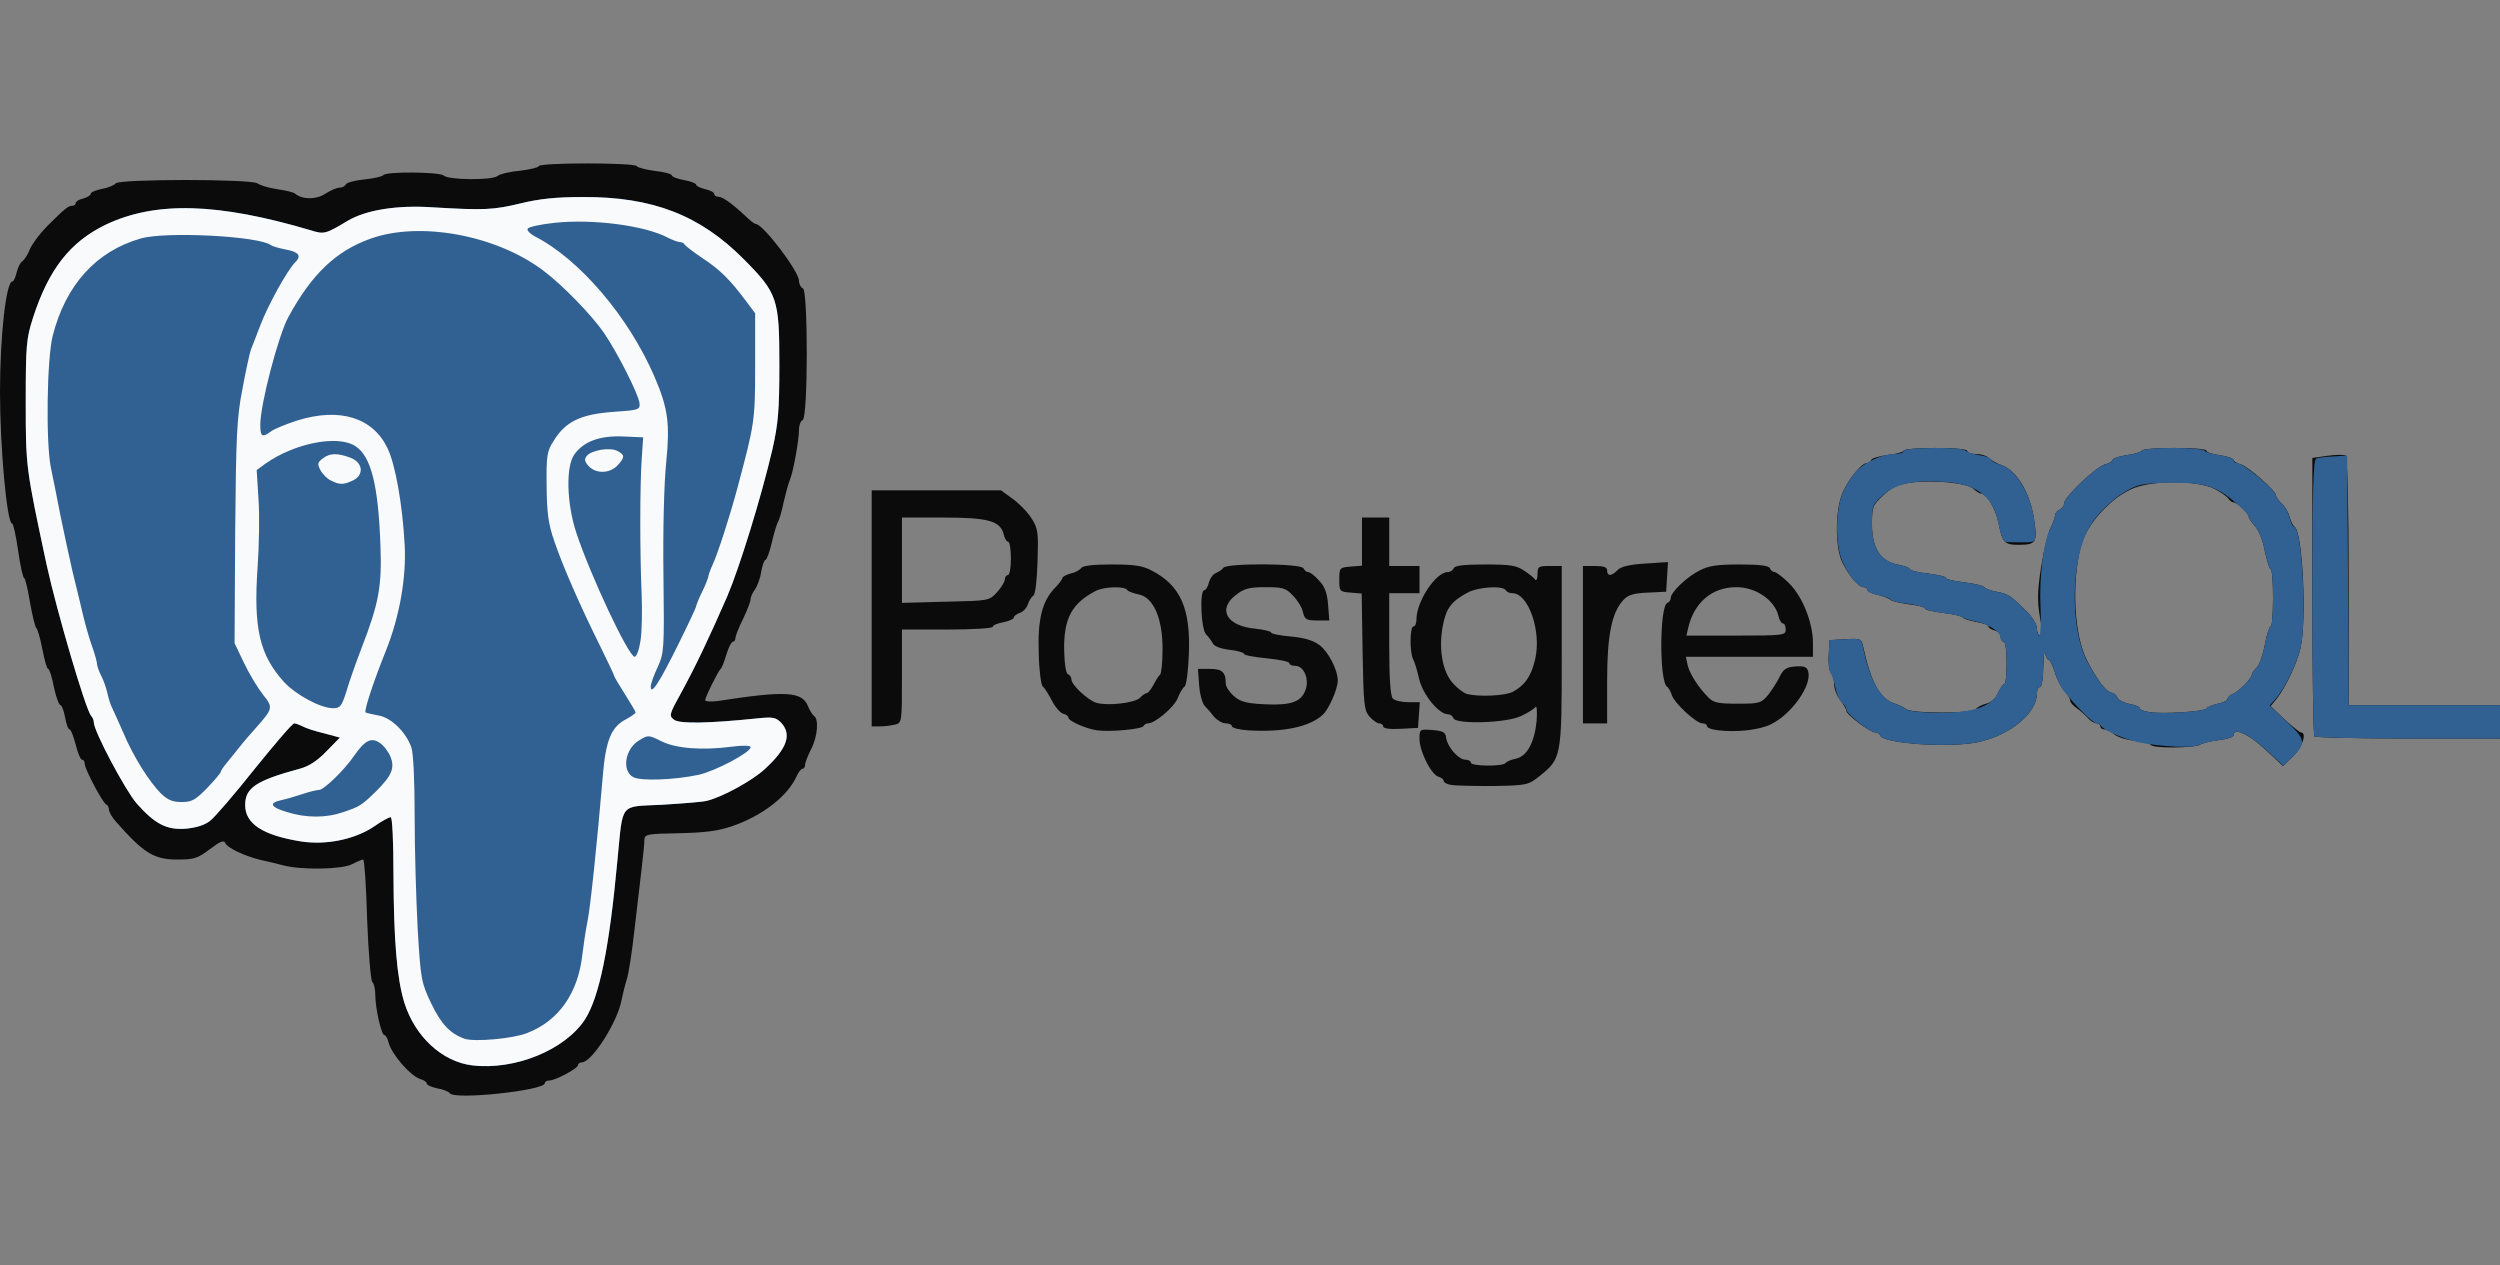 <!DOCTYPE svg PUBLIC "-//W3C//DTD SVG 20010904//EN" "http://www.w3.org/TR/2001/REC-SVG-20010904/DTD/svg10.dtd">
<svg version="1.0" xmlns="http://www.w3.org/2000/svg" width="826px" height="418px" viewBox="0 0 8260 4180" preserveAspectRatio="xMidYMid meet">
<rect x="0" y="0" width="8260" height="4180" fill="#808080" stroke="none"/>
<g id="layer101" fill="#0b0b0b" stroke="none">
 <path d="M1486 3612 c-3 -5 -22 -13 -41 -16 -19 -4 -35 -11 -35 -16 0 -5 -10 -12 -22 -15 -33 -11 -94 -82 -104 -120 -3 -14 -10 -25 -14 -25 -10 0 -30 -89 -30 -133 0 -18 -4 -37 -10 -43 -5 -5 -13 -99 -17 -207 -3 -108 -9 -197 -13 -197 -4 0 -21 7 -36 15 -34 18 -168 20 -229 4 -22 -6 -56 -14 -75 -18 -53 -13 -110 -40 -116 -56 -4 -10 -17 -5 -51 21 -40 30 -51 34 -107 34 -77 0 -111 -21 -201 -123 -14 -15 -25 -34 -25 -42 0 -7 -4 -15 -9 -17 -11 -4 -71 -117 -71 -134 0 -8 -4 -14 -9 -14 -5 0 -14 -22 -21 -50 -7 -27 -16 -50 -20 -50 -5 0 -11 -18 -15 -40 -4 -22 -11 -40 -15 -40 -5 0 -15 -27 -22 -60 -6 -33 -15 -60 -19 -60 -4 0 -12 -29 -19 -65 -7 -36 -16 -67 -20 -70 -4 -3 -13 -41 -21 -85 -7 -44 -16 -80 -19 -80 -4 0 -13 -40 -20 -90 -7 -49 -16 -90 -20 -90 -17 0 -40 -252 -40 -435 0 -183 20 -365 41 -365 4 0 10 -13 14 -30 4 -16 12 -33 19 -37 7 -5 18 -22 25 -40 7 -17 32 -50 54 -73 62 -62 73 -70 85 -70 7 0 12 -4 12 -9 0 -5 11 -12 25 -15 14 -4 25 -11 25 -16 0 -5 17 -12 38 -16 20 -4 40 -12 44 -18 10 -15 450 -15 469 0 8 6 37 15 64 19 28 4 55 10 60 15 25 20 70 20 100 0 17 -11 38 -20 47 -20 9 0 18 -5 20 -10 2 -6 29 -14 61 -17 32 -3 60 -10 63 -14 7 -13 188 -11 200 1 15 15 159 16 177 2 8 -7 42 -15 76 -18 33 -4 61 -11 61 -15 0 -12 317 -12 324 0 3 5 31 12 61 16 30 3 55 10 55 15 0 4 18 11 40 15 22 4 40 11 40 15 0 5 14 11 30 15 17 4 30 11 30 16 0 5 6 9 13 9 14 0 44 21 88 62 16 16 32 28 36 28 24 0 143 157 143 188 0 11 6 22 13 25 17 6 17 429 -1 435 -6 2 -12 16 -12 31 0 35 -19 140 -30 166 -5 11 -14 45 -21 75 -6 30 -15 60 -19 65 -3 6 -13 36 -20 68 -7 31 -17 57 -21 57 -4 0 -10 18 -14 39 -3 22 -13 47 -20 58 -8 10 -15 25 -15 33 0 8 -12 38 -25 65 -14 28 -25 56 -25 63 0 6 -4 12 -8 12 -5 0 -15 19 -22 43 -7 23 -15 44 -19 47 -8 7 -51 93 -51 104 0 4 19 5 43 2 225 -35 278 -31 297 18 5 13 14 27 19 31 17 10 13 68 -9 110 -11 22 -20 45 -20 52 0 7 -4 13 -8 13 -5 0 -14 11 -20 25 -30 66 -113 130 -211 164 -49 17 -91 22 -177 24 -106 2 -114 3 -115 22 0 11 -4 54 -9 95 -5 41 -16 134 -24 205 -8 72 -19 144 -25 160 -5 17 -13 47 -17 68 -13 73 -98 206 -131 207 -7 0 -13 4 -13 9 0 11 -75 51 -95 51 -8 0 -15 4 -15 9 0 24 -300 56 -314 33z"/>
 <path d="M4793 2593 c-13 -2 -23 -8 -23 -13 0 -5 -8 -11 -18 -14 -24 -8 -62 -84 -62 -125 0 -32 1 -32 43 -29 35 3 43 7 45 26 5 31 41 72 64 72 10 0 18 5 18 10 0 12 107 13 114 1 3 -4 18 -11 33 -14 38 -7 63 -54 70 -125 2 -31 1 -52 -4 -46 -4 6 -26 20 -48 30 -48 23 -215 28 -223 7 -2 -7 -10 -13 -18 -13 -30 0 -83 -65 -95 -116 -6 -27 -15 -57 -20 -66 -12 -24 -11 -108 1 -108 6 0 10 -11 10 -24 0 -59 64 -156 104 -156 8 0 16 -6 19 -12 2 -9 32 -13 103 -13 82 0 104 3 129 20 17 11 33 24 37 30 4 5 8 -2 8 -17 0 -26 3 -28 40 -28 l40 0 0 298 c0 334 -1 338 -73 396 -38 30 -41 31 -155 33 -65 0 -127 -1 -139 -4z m205 -307 c40 -22 61 -51 74 -107 22 -93 -22 -219 -75 -219 -9 0 -19 -4 -22 -10 -10 -16 -91 -11 -126 8 -52 28 -70 50 -81 105 -16 77 -3 155 32 194 15 17 36 33 47 36 40 10 125 6 151 -7z"/>
 <path d="M7484 2476 c-54 -51 -104 -73 -104 -47 0 6 -21 13 -47 16 -27 3 -56 10 -65 16 -22 11 -155 12 -162 0 -3 -4 -28 -11 -56 -14 -28 -3 -57 -13 -66 -22 -8 -8 -22 -15 -30 -15 -8 0 -14 -4 -14 -10 0 -5 -6 -10 -13 -10 -7 0 -20 -8 -28 -17 -9 -10 -26 -25 -37 -33 -12 -8 -22 -19 -22 -25 0 -6 -9 -21 -19 -32 -11 -11 -25 -39 -32 -62 -7 -22 -16 -41 -20 -41 -4 0 -10 -10 -12 -22 -2 -13 -5 7 -6 45 0 37 -5 67 -11 67 -5 0 -10 9 -10 21 0 65 -89 139 -195 161 -93 20 -314 5 -323 -22 -2 -6 -9 -10 -16 -10 -17 0 -96 -59 -96 -72 0 -5 -9 -21 -20 -35 -11 -14 -20 -38 -20 -52 0 -15 -5 -32 -11 -38 -5 -5 -9 -32 -7 -59 l3 -49 52 -3 c50 -3 53 -2 59 25 26 119 56 173 105 188 13 4 30 12 37 18 19 15 221 15 230 0 4 -6 19 -14 34 -18 17 -4 32 -18 40 -36 7 -16 16 -29 20 -29 5 0 8 -31 8 -70 0 -40 -4 -70 -10 -70 -5 0 -10 -7 -10 -16 0 -9 -9 -18 -20 -21 -11 -3 -20 -9 -20 -13 0 -5 -18 -11 -40 -15 -22 -4 -42 -10 -45 -15 -3 -4 -32 -11 -65 -15 -33 -4 -60 -10 -60 -15 0 -4 -23 -10 -51 -13 -28 -4 -56 -10 -63 -15 -6 -6 -26 -13 -43 -17 -18 -3 -33 -11 -33 -16 0 -5 -6 -9 -13 -9 -16 0 -46 -35 -69 -80 -27 -52 -25 -186 4 -241 24 -47 60 -89 76 -89 6 0 12 -5 14 -10 2 -6 27 -13 56 -17 28 -3 52 -10 52 -14 0 -5 47 -9 105 -9 63 0 105 4 105 10 0 6 13 10 29 10 16 0 36 6 43 14 8 7 24 17 37 21 53 17 99 92 112 184 11 73 6 81 -51 81 -48 0 -54 -7 -67 -72 -10 -50 -40 -98 -60 -98 -3 0 -14 -7 -23 -15 -21 -19 -128 -30 -203 -21 -44 6 -64 14 -94 42 -36 33 -38 38 -38 97 0 79 29 123 88 133 20 4 37 10 37 14 0 5 27 11 60 15 33 4 60 10 60 15 0 4 27 10 60 14 33 4 62 11 65 15 2 5 21 12 41 16 39 7 46 12 99 64 20 20 35 44 35 58 0 12 5 23 11 23 6 0 8 -11 5 -27 -16 -83 -16 -109 -2 -201 9 -55 23 -113 31 -128 8 -16 15 -35 15 -42 0 -7 7 -15 15 -18 8 -4 15 -13 15 -21 0 -21 106 -122 136 -129 13 -3 24 -10 24 -14 0 -5 20 -12 45 -16 25 -3 48 -10 51 -15 7 -12 214 -12 214 0 0 5 20 12 45 15 25 4 45 11 45 16 0 4 10 11 23 14 25 7 117 88 117 103 0 5 9 18 19 27 11 10 22 29 26 44 4 15 11 29 16 32 27 17 41 306 20 401 -11 49 -50 131 -79 168 l-20 24 46 44 c26 23 50 43 54 43 21 0 5 49 -26 79 l-33 32 -59 -55z m-194 -135 c3 -5 20 -12 38 -16 17 -3 32 -11 32 -16 0 -5 8 -13 17 -16 20 -8 63 -52 63 -64 0 -4 7 -15 16 -23 9 -9 21 -43 27 -76 6 -33 15 -60 19 -60 5 0 8 -43 8 -95 0 -52 -3 -95 -8 -95 -4 0 -12 -27 -19 -59 -6 -34 -20 -69 -32 -82 -12 -13 -21 -26 -21 -31 0 -11 -38 -48 -50 -48 -5 0 -13 -6 -17 -12 -4 -7 -26 -22 -47 -33 -58 -29 -213 -29 -276 2 -73 34 -147 119 -165 188 -31 123 -22 297 21 378 33 65 65 106 82 106 7 1 15 8 18 16 3 8 21 17 40 21 19 3 34 10 34 14 0 5 15 11 33 13 45 7 180 -2 187 -12z"/>
 <path d="M7647 2433 c-4 -3 -7 -212 -7 -463 l0 -457 50 -7 c28 -4 55 -4 60 -1 6 4 10 163 10 416 l0 409 250 0 250 0 0 55 0 55 -303 0 c-167 0 -307 -3 -310 -7z"/>
 <path d="M3625 2413 c-37 -5 -95 -31 -95 -42 0 -5 -8 -11 -18 -13 -9 -3 -26 -22 -37 -44 -11 -21 -24 -42 -30 -46 -5 -4 -12 -53 -13 -109 -4 -112 11 -174 55 -218 12 -13 23 -27 23 -31 0 -4 12 -11 27 -15 15 -3 31 -12 35 -18 5 -8 40 -12 101 -12 74 0 102 4 132 20 95 49 129 125 123 276 -2 55 -8 103 -14 107 -6 4 -16 21 -23 39 -12 30 -75 83 -98 83 -6 0 -13 4 -15 9 -4 10 -110 20 -153 14z m141 -107 c8 -9 19 -16 23 -16 4 0 14 -12 22 -27 8 -16 18 -31 22 -34 4 -3 8 -40 8 -82 1 -103 -30 -174 -79 -183 -18 -4 -35 -10 -38 -15 -8 -13 -78 -11 -105 4 -78 41 -105 91 -103 196 1 46 6 77 13 79 6 2 11 10 11 17 0 18 54 68 82 77 36 11 126 1 144 -16z"/>
 <path d="M4123 2413 c-29 -2 -53 -8 -53 -14 0 -5 -9 -9 -20 -9 -11 0 -28 -10 -38 -21 -9 -12 -23 -28 -31 -36 -8 -8 -17 -39 -19 -69 l-4 -54 40 0 c40 0 52 11 52 49 0 10 12 28 27 41 22 19 41 24 103 27 86 4 120 -8 134 -49 12 -35 -6 -78 -34 -78 -11 0 -20 -4 -20 -9 0 -5 -34 -12 -75 -16 -41 -4 -75 -10 -75 -15 0 -4 -21 -10 -47 -13 -27 -3 -50 -11 -55 -20 -5 -9 -15 -23 -23 -31 -17 -16 -22 -146 -6 -146 5 0 12 -11 15 -25 4 -14 14 -29 24 -32 9 -4 20 -11 24 -17 11 -16 260 -15 265 2 3 6 9 12 15 12 6 0 22 12 36 28 19 20 27 41 30 80 l4 52 -40 0 c-35 0 -41 -3 -47 -27 -3 -16 -18 -40 -33 -55 -23 -25 -33 -28 -90 -28 -54 0 -71 4 -99 26 -61 47 -30 102 63 111 30 3 54 9 54 13 0 4 29 10 65 13 44 4 74 13 94 28 30 22 61 82 61 118 0 27 -29 93 -49 112 -44 41 -131 59 -248 52z"/>
 <path d="M5678 2413 c-21 -2 -38 -8 -38 -14 0 -5 -7 -9 -15 -9 -21 0 -93 -67 -101 -93 -4 -12 -11 -25 -16 -28 -26 -17 -25 -268 1 -277 6 -2 11 -9 11 -16 0 -19 52 -69 95 -91 31 -16 58 -20 134 -20 66 0 96 4 99 13 2 6 9 12 15 12 7 1 29 18 49 38 44 44 78 130 78 197 l0 45 -210 0 -210 0 6 28 c7 29 36 74 69 107 17 17 33 20 97 20 72 0 77 -2 100 -29 12 -16 30 -43 38 -60 12 -25 22 -32 52 -34 28 -2 38 1 42 16 14 44 -53 141 -123 175 -37 19 -113 27 -173 20z m222 -333 c0 -11 -4 -20 -9 -20 -5 0 -12 -11 -15 -25 -13 -53 -75 -95 -139 -95 -81 0 -141 51 -160 138 l-5 22 164 0 c157 0 164 -1 164 -20z"/>
 <path d="M4570 2400 c0 -5 -6 -10 -13 -10 -7 0 -21 -10 -32 -22 -18 -21 -20 -41 -23 -215 l-3 -192 -37 -3 c-36 -3 -37 -4 -37 -43 0 -39 1 -40 38 -43 l37 -3 0 -80 0 -79 45 0 45 0 0 80 0 80 50 0 50 0 0 45 0 45 -50 0 -50 0 0 168 c0 117 4 172 12 180 7 7 29 12 51 12 l38 0 -3 43 -3 42 -57 3 c-36 2 -58 -1 -58 -8z"/>
 <path d="M2880 2010 l0 -390 213 0 214 0 40 29 c22 16 50 45 62 65 21 33 22 47 19 142 -2 62 -7 108 -14 112 -6 4 -14 17 -18 29 -4 12 -16 25 -27 28 -10 4 -19 10 -19 15 0 5 -16 12 -35 16 -19 3 -35 10 -35 15 0 5 -67 9 -150 9 l-150 0 0 154 c0 151 0 154 -22 160 -13 3 -35 6 -50 6 l-28 0 0 -390z m414 -53 c14 -15 26 -35 26 -43 0 -7 5 -14 10 -14 6 0 10 -25 10 -55 0 -30 -4 -55 -9 -55 -5 0 -12 -11 -15 -25 -11 -44 -51 -55 -201 -55 l-135 0 0 141 0 141 144 -4 c143 -3 144 -3 170 -31z"/>
 <path d="M5230 2130 l0 -260 40 0 c29 0 40 4 40 15 0 20 15 19 35 -2 11 -11 40 -18 91 -21 l75 -5 -3 49 -3 49 -61 3 c-48 2 -66 8 -81 25 -38 42 -53 116 -53 266 l0 141 -40 0 -40 0 0 -260z"/>
 </g>
<g id="layer102" fill="#316192" stroke="none">
 <path d="M1560 3520 c-99 -12 -189 -95 -224 -207 -25 -81 -35 -207 -36 -425 0 -112 -4 -188 -9 -188 -6 0 -30 13 -54 30 -65 44 -160 63 -243 50 -125 -20 -184 -58 -184 -120 0 -57 36 -81 180 -120 31 -8 59 -27 89 -58 l44 -45 -52 -14 c-29 -7 -61 -17 -71 -23 -10 -5 -23 -10 -28 -10 -6 0 -64 68 -131 151 -66 83 -132 160 -147 171 -17 14 -46 23 -80 26 -63 5 -102 -15 -163 -84 -37 -43 -141 -238 -141 -267 0 -7 -4 -17 -9 -22 -18 -20 -113 -344 -147 -499 -68 -319 -69 -321 -69 -536 0 -190 2 -211 24 -280 52 -161 123 -251 241 -308 165 -78 370 -72 677 19 44 14 49 12 121 -31 60 -36 163 -53 281 -45 168 10 201 9 291 -13 61 -15 118 -21 205 -21 232 -1 388 60 533 206 111 112 117 130 117 348 0 153 -4 195 -23 280 -38 162 -108 388 -149 485 -64 146 -102 226 -153 320 -39 70 -40 75 -23 88 18 14 114 12 271 -4 56 -6 65 -4 83 14 36 39 19 86 -54 153 -41 38 -141 93 -192 105 -16 4 -84 9 -149 13 -141 7 -127 -10 -146 183 -27 293 -60 452 -107 526 -66 101 -232 169 -373 152z"/>
 <path d="M7484 2475 c-54 -50 -104 -72 -104 -46 0 6 -21 13 -47 16 -27 4 -57 11 -69 17 -22 10 -118 6 -196 -9 -48 -10 -120 -41 -126 -55 -2 -5 -9 -8 -15 -8 -11 0 -69 -57 -109 -108 -9 -11 -22 -39 -29 -61 -7 -23 -16 -41 -20 -41 -4 0 -10 -10 -12 -22 -2 -13 -5 7 -6 45 0 37 -5 67 -11 67 -5 0 -10 9 -10 21 0 65 -89 139 -195 161 -93 20 -314 5 -323 -22 -2 -6 -9 -10 -16 -10 -18 0 -96 -62 -96 -76 0 -6 -7 -17 -15 -24 -8 -7 -17 -28 -21 -49 -4 -20 -11 -41 -16 -48 -5 -6 -8 -33 -6 -60 l3 -48 52 -3 c50 -3 53 -2 58 25 23 111 58 173 106 188 13 4 30 12 38 19 8 6 55 11 110 11 111 0 172 -21 193 -67 7 -16 16 -28 20 -28 5 0 8 -31 8 -70 0 -40 -4 -70 -10 -70 -5 0 -10 -6 -10 -14 0 -18 -42 -45 -83 -53 -17 -3 -36 -9 -42 -13 -5 -5 -36 -11 -67 -15 -32 -4 -58 -11 -58 -15 0 -4 -25 -11 -55 -15 -30 -3 -57 -10 -60 -15 -3 -4 -21 -11 -40 -14 -19 -4 -35 -11 -35 -16 0 -6 -6 -10 -13 -10 -17 0 -48 -37 -69 -84 -26 -57 -24 -176 3 -234 12 -24 31 -54 43 -66 28 -30 87 -56 125 -56 17 0 31 -4 31 -10 0 -12 197 -14 204 -1 3 4 24 11 46 15 22 3 40 10 40 15 0 5 12 12 26 15 55 14 108 104 117 199 6 61 8 59 -53 59 -16 0 -36 -1 -43 -1 -7 -1 -17 -26 -24 -60 -16 -87 -66 -128 -167 -138 -104 -9 -168 3 -212 41 -37 32 -39 36 -39 98 0 80 28 123 88 134 20 4 37 10 37 14 0 5 27 11 60 15 33 4 60 10 60 15 0 4 27 10 60 14 33 4 62 11 65 15 2 5 21 12 41 16 39 7 46 12 99 64 20 20 35 44 35 58 0 12 4 23 8 23 4 0 6 -42 4 -93 -5 -103 10 -219 33 -263 8 -16 15 -35 15 -42 0 -7 7 -15 15 -18 8 -4 15 -13 15 -21 0 -21 106 -122 136 -129 13 -3 24 -10 24 -14 0 -5 20 -12 45 -16 25 -3 48 -10 51 -15 3 -5 50 -9 104 -9 54 0 101 4 104 9 3 5 26 12 51 15 25 4 45 11 45 17 0 5 5 9 11 9 21 0 129 90 129 108 0 5 9 17 19 26 11 10 23 31 26 47 4 16 10 29 14 29 27 0 43 306 22 402 -12 51 -54 136 -83 168 l-19 21 56 53 c64 59 65 73 17 119 l-28 27 -60 -55z m-194 -134 c3 -5 20 -12 38 -16 17 -3 32 -11 32 -16 0 -5 8 -13 17 -16 20 -8 63 -52 63 -64 0 -4 7 -15 16 -23 9 -9 21 -43 27 -76 6 -33 15 -60 19 -60 5 0 8 -43 8 -95 0 -52 -3 -95 -8 -95 -4 0 -12 -27 -19 -59 -6 -34 -20 -69 -32 -82 -12 -13 -21 -27 -21 -31 0 -5 -12 -20 -27 -33 -77 -68 -111 -80 -227 -80 -83 1 -108 4 -141 22 -50 26 -104 77 -131 124 -62 105 -66 332 -8 444 33 63 65 104 82 104 7 1 15 8 18 16 3 8 21 17 40 21 19 3 34 10 34 14 0 5 15 11 33 13 45 7 180 -2 187 -12z"/>
 <path d="M7647 2433 c-4 -3 -7 -210 -7 -460 0 -354 3 -455 13 -458 6 -3 32 -6 57 -7 l45 -3 3 413 2 412 250 0 250 0 0 55 0 55 -303 0 c-167 0 -307 -3 -310 -7z"/>
 </g>
<g id="layer103" fill="#f9fafb" stroke="none">
 <path d="M1560 3520 c-99 -12 -189 -95 -224 -207 -25 -81 -35 -207 -36 -425 0 -112 -4 -188 -9 -188 -6 0 -30 13 -54 30 -65 44 -160 63 -243 50 -125 -20 -184 -58 -184 -120 0 -57 36 -81 180 -120 31 -8 59 -27 89 -58 l44 -45 -52 -14 c-29 -7 -61 -17 -71 -23 -10 -5 -23 -10 -28 -10 -6 0 -64 68 -131 151 -66 83 -132 160 -147 171 -17 14 -46 23 -80 26 -63 5 -102 -15 -163 -84 -37 -43 -141 -238 -141 -267 0 -7 -4 -17 -9 -22 -18 -20 -113 -344 -147 -499 -68 -319 -69 -321 -69 -536 0 -190 2 -211 24 -280 52 -161 123 -251 241 -308 165 -78 370 -72 677 19 44 14 49 12 121 -31 60 -36 163 -53 281 -45 168 10 201 9 291 -13 61 -15 118 -21 205 -21 232 -1 388 60 533 206 111 112 117 130 117 348 0 153 -4 195 -23 280 -38 162 -108 388 -149 485 -64 146 -102 226 -153 320 -39 70 -40 75 -23 88 18 14 114 12 271 -4 56 -6 65 -4 83 14 36 39 19 86 -54 153 -41 38 -141 93 -192 105 -16 4 -84 9 -149 13 -141 7 -127 -10 -146 183 -27 293 -60 452 -107 526 -66 101 -232 169 -373 152z m182 -107 c104 -40 168 -132 182 -258 4 -33 11 -82 17 -110 10 -50 32 -262 50 -474 10 -126 28 -170 80 -196 16 -9 29 -18 29 -21 0 -3 -16 -30 -35 -60 -19 -30 -35 -57 -35 -59 0 -3 -21 -47 -46 -98 -69 -139 -123 -263 -152 -347 -21 -61 -25 -95 -26 -185 -1 -99 1 -114 23 -148 39 -64 89 -88 195 -96 87 -6 91 -7 89 -29 -4 -31 -73 -167 -118 -233 -41 -59 -137 -158 -200 -205 -156 -118 -410 -164 -572 -105 -114 41 -193 117 -270 258 -33 60 -93 289 -93 356 0 40 6 44 36 22 10 -8 50 -24 87 -36 139 -43 248 -10 297 91 26 53 50 187 57 320 6 108 -17 238 -62 350 -43 107 -73 200 -67 204 4 2 23 6 43 10 42 7 91 56 108 105 7 21 11 111 11 230 0 108 5 275 10 370 10 169 12 177 45 247 33 68 62 99 110 116 32 11 160 0 207 -19z m-607 -730 c53 -18 59 -21 109 -70 51 -51 61 -76 46 -113 -7 -17 -23 -38 -36 -46 -28 -19 -49 -7 -84 43 -32 47 -100 113 -116 113 -7 0 -33 6 -56 14 -24 8 -55 17 -70 20 -41 9 -34 23 20 39 64 20 129 20 187 0z m-450 -80 c25 -26 45 -50 45 -54 0 -3 8 -15 18 -27 9 -11 28 -35 42 -52 14 -18 40 -48 58 -68 54 -61 55 -65 20 -108 -17 -22 -45 -68 -62 -104 l-31 -65 2 -365 c3 -321 5 -378 24 -475 11 -60 24 -119 28 -130 5 -11 18 -47 31 -80 24 -64 90 -184 116 -209 21 -21 11 -34 -34 -42 -20 -4 -41 -10 -47 -14 -39 -30 -348 -46 -430 -22 -147 42 -248 153 -291 322 -19 75 -23 350 -6 435 6 28 20 97 31 155 12 58 30 143 41 190 12 47 27 112 35 145 8 33 21 78 29 100 8 22 15 47 16 55 0 8 6 27 14 42 8 15 17 41 21 59 4 19 11 40 16 49 4 8 20 44 36 80 33 79 86 163 125 202 22 21 38 28 68 28 34 0 46 -7 85 -47z m1623 -43 c55 -12 172 -74 172 -91 0 -6 -22 -7 -62 -2 -99 13 -185 6 -233 -18 -42 -21 -44 -21 -73 -3 -47 27 -59 102 -19 122 25 13 135 9 215 -8z m-1163 -277 c9 -32 32 -96 50 -143 57 -147 67 -204 62 -337 -7 -200 -31 -296 -83 -329 -58 -38 -201 -10 -297 58 l-29 21 6 96 c4 53 2 155 -3 226 -14 202 7 289 87 378 40 43 121 87 163 87 23 0 28 -7 44 -57z m1094 -150 c34 -68 61 -126 61 -130 1 -5 9 -26 20 -48 11 -22 19 -44 20 -48 0 -5 6 -23 14 -40 19 -42 58 -163 83 -257 56 -210 58 -219 58 -400 l0 -175 -30 -40 c-53 -71 -86 -104 -144 -142 -31 -21 -57 -41 -59 -45 -2 -5 -9 -8 -15 -8 -7 0 -25 -7 -41 -15 -76 -40 -246 -62 -372 -49 -48 5 -89 14 -91 20 -2 6 9 17 24 25 147 75 310 265 396 465 44 103 51 153 38 283 -7 67 -11 223 -9 371 3 247 2 257 -19 304 -13 27 -23 56 -23 64 0 31 27 -10 89 -135z m-123 -15 c5 -29 6 -98 4 -153 -6 -136 -6 -354 0 -445 l5 -75 -67 -3 c-76 -3 -129 16 -160 59 -29 39 -26 162 6 259 47 142 173 410 193 410 6 0 15 -24 19 -52z"/>
 <path d="M1094 1588 c-12 -5 -28 -21 -35 -34 -11 -21 -10 -26 7 -39 23 -18 48 -19 91 -3 43 16 47 58 8 76 -31 14 -43 14 -71 0z"/>
 <path d="M1945 1540 c-14 -15 -15 -23 -6 -34 16 -19 77 -29 101 -16 25 13 25 21 0 48 -26 27 -71 28 -95 2z"/>
 </g>

</svg>